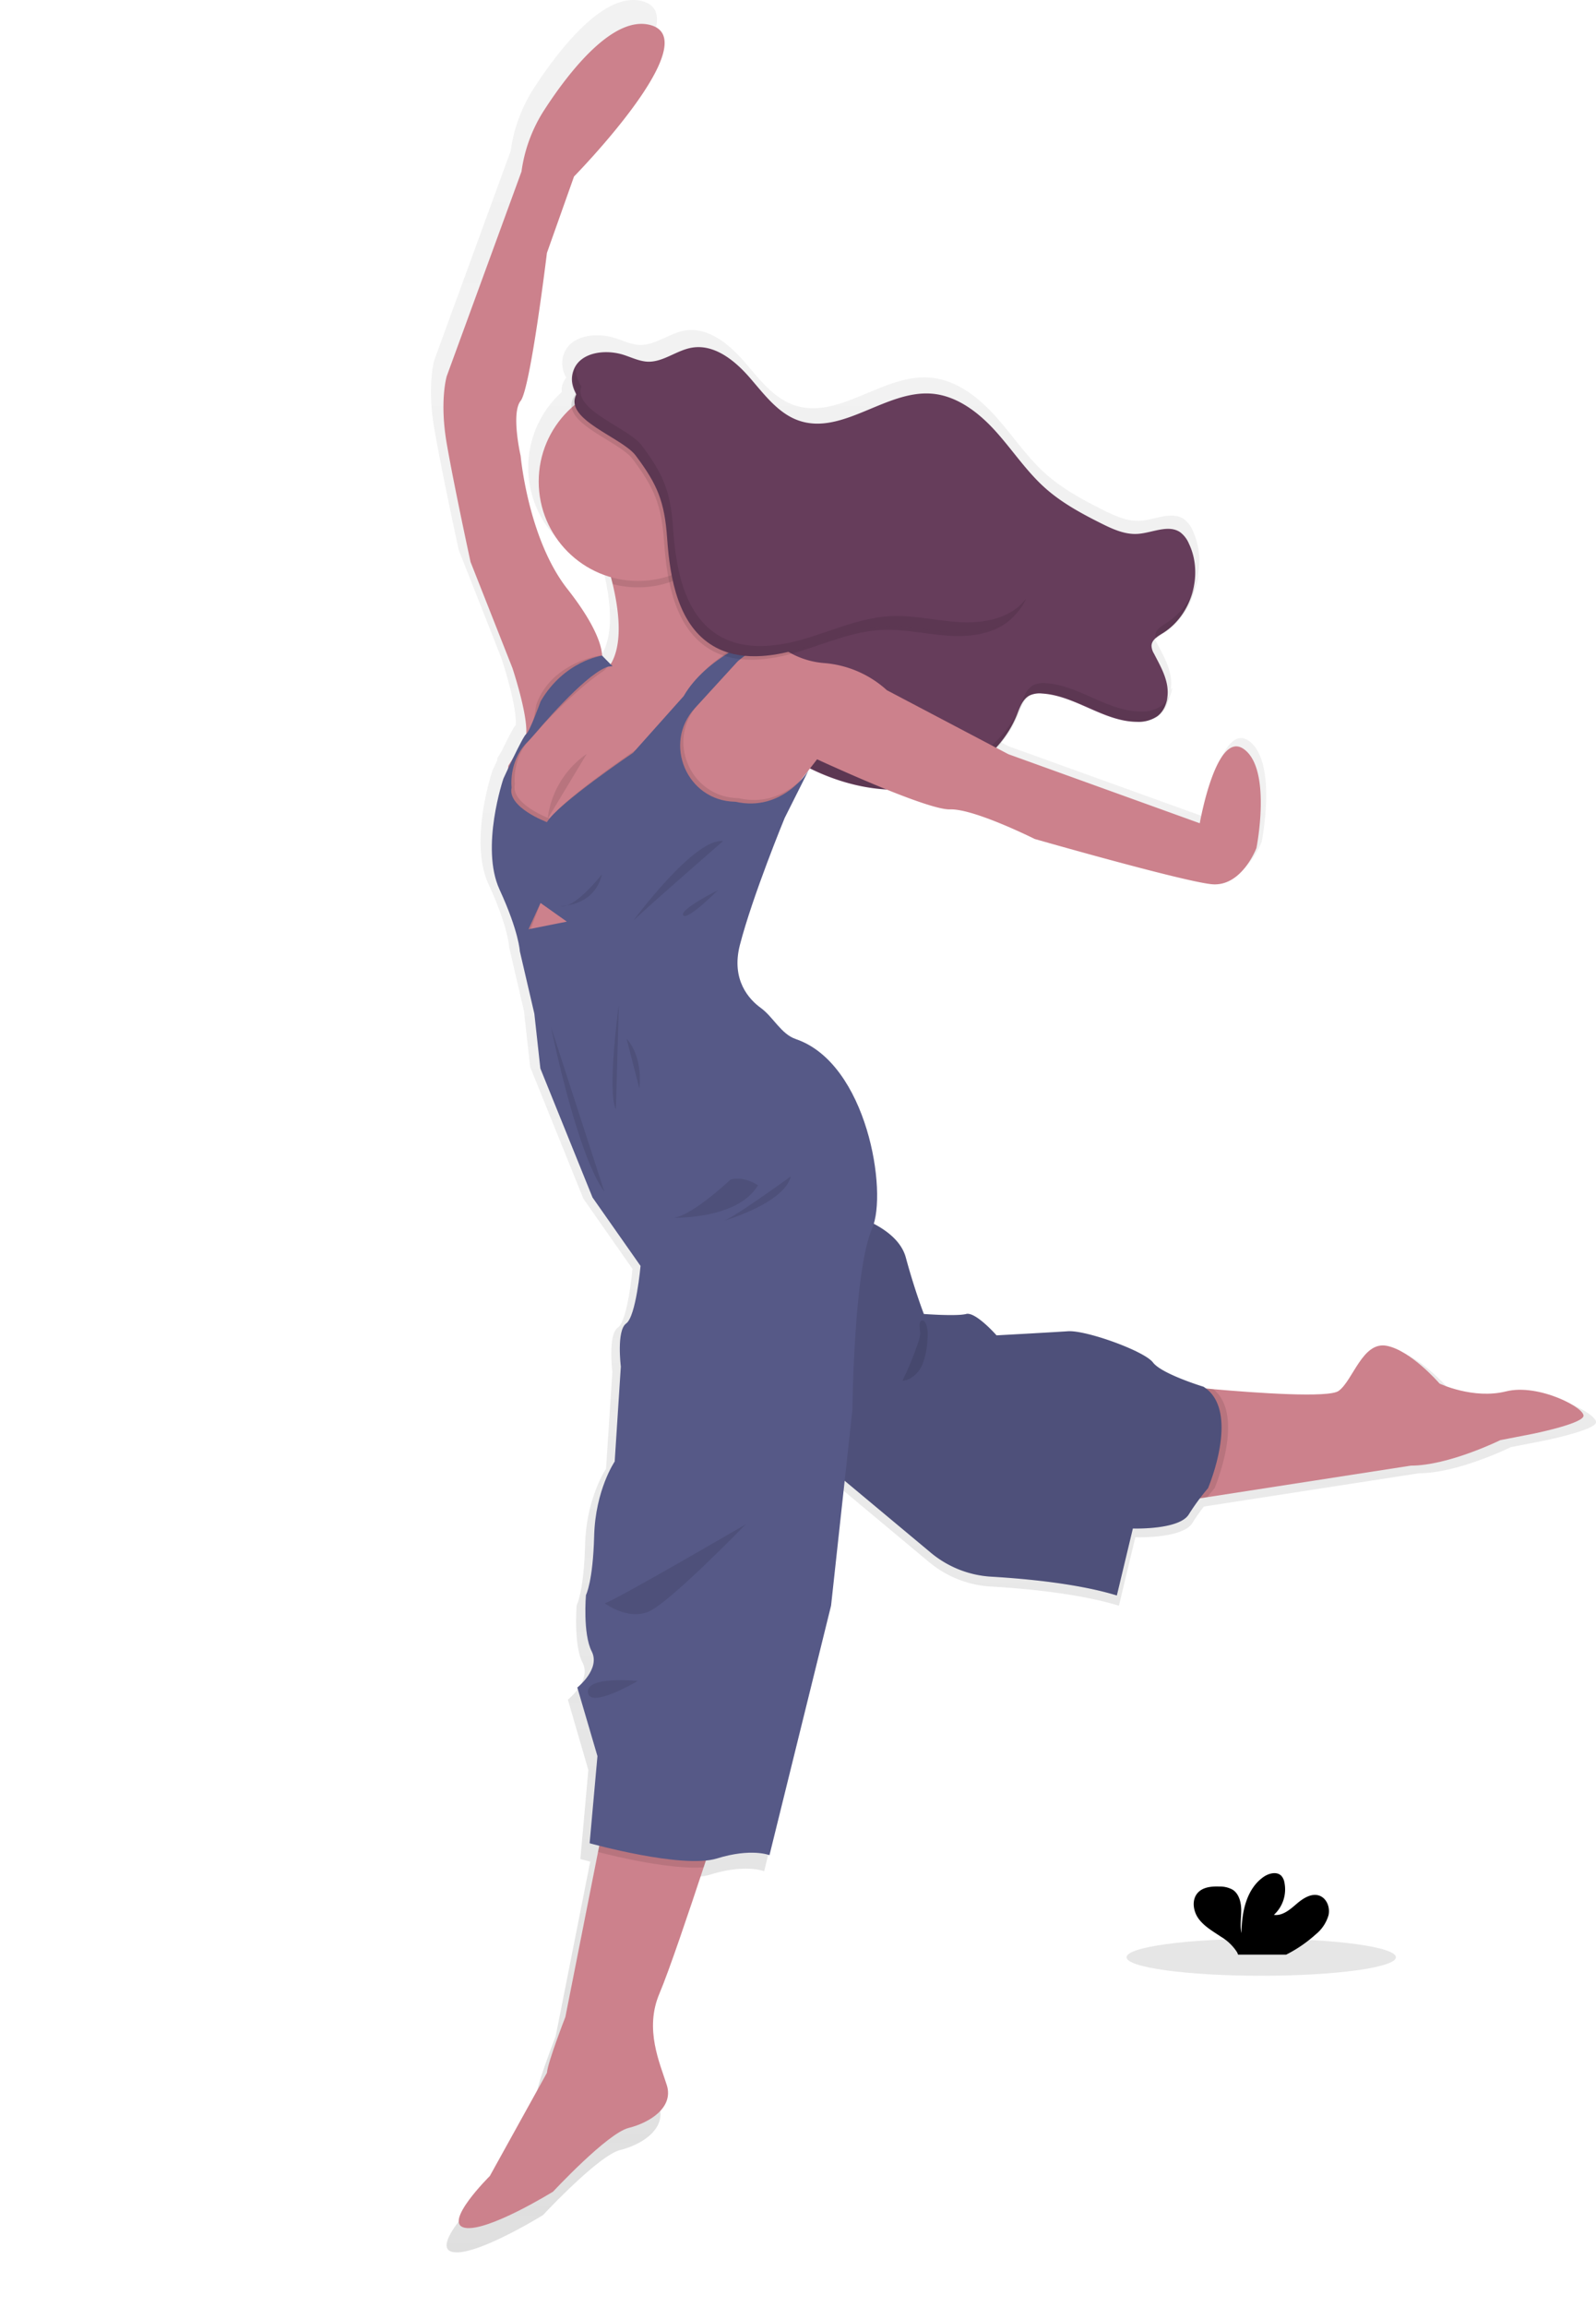 <?xml version="1.0" encoding="UTF-8" standalone="no"?>
<svg
   xmlns:dc="http://purl.org/dc/elements/1.1/"
   xmlns:cc="http://creativecommons.org/ns#"
   xmlns:rdf="http://www.w3.org/1999/02/22-rdf-syntax-ns#"
   xmlns:svg="http://www.w3.org/2000/svg"
   xmlns="http://www.w3.org/2000/svg"
   xmlns:sodipodi="http://sodipodi.sourceforge.net/DTD/sodipodi-0.dtd"
   xmlns:inkscape="http://www.inkscape.org/namespaces/inkscape"
   id="956f524d-cf77-4eed-97ec-c6a3c87f2838"
   data-name="Layer 1"
   width="485.871"
   height="701.889"
   viewBox="0 0 485.871 701.889"
   version="1.1"
   sodipodi:docname="excercise.svg"
   inkscape:version="0.92.4 (5da689c313, 2019-01-14)">
  <sodipodi:namedview
     pagecolor="#ffffff"
     bordercolor="#666666"
     borderopacity="1"
     objecttolerance="10"
     gridtolerance="10"
     guidetolerance="10"
     inkscape:pageopacity="0"
     inkscape:pageshadow="2"
     inkscape:window-width="1920"
     inkscape:window-height="1057"
     id="namedview162"
     showgrid="false"
     fit-margin-top="0"
     fit-margin-left="0"
     fit-margin-right="0"
     fit-margin-bottom="0"
     inkscape:zoom="0.78188867"
     inkscape:cx="76.827711"
     inkscape:cy="492.68599"
     inkscape:window-x="-8"
     inkscape:window-y="-8"
     inkscape:window-maximized="1"
     inkscape:current-layer="956f524d-cf77-4eed-97ec-c6a3c87f2838" />
  <defs
     id="defs9">
    <linearGradient
       id="60552b3d-cc23-4bcb-bcbd-c0b00e2743d7"
       x1="454.54"
       y1="832.71"
       x2="454.54"
       y2="147.53"
       gradientUnits="userSpaceOnUse"
       gradientTransform="translate(-146,-147.561)">
      <stop
         offset="0"
         stop-color="gray"
         stop-opacity="0.25"
         id="stop2" />
      <stop
         offset="0.54"
         stop-color="gray"
         stop-opacity="0.12"
         id="stop4" />
      <stop
         offset="1"
         stop-color="gray"
         stop-opacity="0.1"
         id="stop6" />
    </linearGradient>
  </defs>
  <title
     id="title11">workout</title>
  <path
     d="m 461.77,424.979 c -10.21,2.56 -20.69,-2.42 -20.69,-2.42 0,0 -8.94,-10.35 -16.48,-11.75 -7.54,-1.4 -10.46,10.85 -14.94,14 -3.1,2.21 -25.46,0.63 -39,-0.55 l -2.33,-0.21 c -0.23,-0.17 -0.46,-0.35 -0.71,-0.51 0,0 -13,-4 -15.71,-7.54 -2.71,-3.54 -20.82,-10.09 -26.44,-9.71 -5.62,0.38 -22.23,1.28 -22.23,1.28 0,0 -6.51,-7.41 -9.45,-6.64 -2.94,0.77 -13.16,-0.06 -13.16,-0.06 0,0 -2.81,-7.22 -5.62,-17.57 -1.31,-4.83 -5.67,-8.22 -9.94,-10.45 3.84,-13 -3,-50.08 -24.24,-57.33 -4.63,-1.58 -7,-6.83 -10.94,-9.71 -3.53,-2.57 -9.31,-8.63 -6.48,-19.58 4,-15.33 13.92,-39.47 13.92,-39.47 l 7.39,-14.76 a 20.62,20.62 0 0 1 -2.34,2.93 c 1,-1.28 2,-2.54 2.86,-3.6 a 62.13,62.13 0 0 0 23.66,6.52 c 8.34,3.37 16.67,6.34 19.91,6.23 7.41,-0.26 26.31,9.2 26.31,9.2 0,0 45.47,13 54.92,14.05 9.45,1.05 14.05,-11.24 14.05,-11.24 0,0 4.91,-24.23 -3.81,-30.65 -8.72,-6.42 -13.79,23 -13.79,23 l -59.49,-21.44 -3.67,-1.93 a 33.35,33.35 0 0 0 6.67,-10.38 c 0.92,-2.29 1.76,-4.91 3.95,-6.05 a 5.58,5.58 0 0 1 1.88,-0.55 12.67,12.67 0 0 1 1.63,0 c 10.32,0.63 19.19,8.75 29.53,8.79 0.38,0 0.76,0 1.14,0 a 9.94,9.94 0 0 0 5.53,-1.7 8.68,8.68 0 0 0 3.18,-6.14 10.54,10.54 0 0 1 -0.5,0.94 12.33,12.33 0 0 0 0,-4.45 c -0.64,-3.51 -2.47,-6.66 -4.11,-9.83 a 5,5 0 0 1 -0.76,-2.46 3.39,3.39 0 0 1 1.29,-2.33 2.8,2.8 0 0 0 0.06,0.28 13.07,13.07 0 0 1 2.58,-1.89 22.06,22.06 0 0 0 9.64,-14.69 c -0.25,0.74 -0.55,1.47 -0.87,2.19 a 21.71,21.71 0 0 0 -1.05,-15.36 8.69,8.69 0 0 0 -2.66,-3.49 c -3.73,-2.62 -8.74,0.17 -13.29,0.47 -4,0.26 -7.88,-1.53 -11.49,-3.34 -6.16,-3.09 -12.29,-6.43 -17.42,-11 -5.83,-5.23 -10.16,-11.9 -15.42,-17.69 -5.26,-5.79 -12.01,-10.95 -19.84,-11.53 -14.23,-1.1 -27.65,13 -41.18,8.4 -6.6,-2.23 -10.94,-8.33 -15.53,-13.57 -4.59,-5.24 -10.9,-10.27 -17.78,-9.14 -4.78,0.8 -8.92,4.51 -13.76,4.37 -2.53,-0.08 -4.88,-1.21 -7.28,-2 -5.81,-1.95 -13.77,-1 -15.84,4.78 a 8.52,8.52 0 0 0 0.75,7.17 10.78,10.78 0 0 0 -0.82,1.35 4.62,4.62 0 0 0 -0.49,3 30.9,30.9 0 0 0 12.2,52.72 c 0.19,0.73 0.38,1.46 0.56,2.2 1.94,8.17 2.95,17.37 0.08,23.57 -0.18,0.38 -0.37,0.75 -0.58,1.11 l -0.25,0.11 0.11,0.11 v 0 l -0.11,-0.11 v 0 l -0.36,-0.37 v 0 l -2.18,-2.28 c -0.12,-2.38 -1.46,-8.76 -10.78,-20.6 -12.27,-15.59 -14.57,-41.39 -14.57,-41.39 0,0 -3.06,-13.28 0,-17.11 3.06,-3.83 8.18,-46 8.18,-46 l 8.46,-23.74 c 0,0 41.13,-41.9 24,-47 -11.63,-3.47 -25.5,14.41 -33.2,26.23 a 46.77,46.77 0 0 0 -7.16,19.24 l -23.25,63.61 c 0,0 -2.3,7.67 0,20.95 2.3,13.28 7.41,36.79 7.41,36.79 l 13,32.95 c 0,0 4.79,14.23 4.37,20.41 -0.57,0.37 -2.57,4.33 -4.3,7.93 l -1.27,2 -0.09,0.81 c -0.85,1.81 -1.44,3.11 -1.44,3.11 0,0 -7.24,21.37 -1.19,34.48 6.05,13.11 6.29,19.19 6.29,19.19 l 4.51,19.42 1.88,17 16.22,40.11 14.94,21.33 c 0,0 -1.4,15.71 -4.47,17.88 -3.07,2.17 -1.66,13.41 -1.66,13.41 l -1.92,29.5 c 0,0 -6,8.82 -6.38,23.12 -0.38,14.3 -2.56,18.4 -2.56,18.4 0,0 -1,12 1.79,17.5 2.79,5.5 -4.47,11.24 -4.47,11.24 l 6.23,21.39 -2.43,27.08 c 0,0 1.13,0.31 3,0.78 l -0.38,1.94 -10.16,51.3 c 0,0 -5.49,14.06 -5.74,17.37 l -17.76,32.07 c 0,0 -14.82,14.69 -7.79,16.09 7.03,1.4 27.47,-11.24 27.47,-11.24 0,0 16.86,-18.14 23.5,-19.79 6.64,-1.65 14,-6.4 11.88,-13.29 -2.12,-6.89 -7,-17.37 -2.3,-28.49 3,-7 9.38,-26 13.76,-39.26 0.24,-0.73 0.47,-1.43 0.7,-2.11 a 17.77,17.77 0 0 0 3.42,-0.65 c 10.73,-3.32 16.35,-1 16.35,-1 l 19.16,-77.53 4.21,-38.9 26.83,22.38 a 32.25,32.25 0 0 0 18.8,7.43 c 10.57,0.62 27.06,2.15 39,5.84 l 5,-20.82 c 0,0 14.3,0.52 17.37,-4.34 1.25,-2 2.48,-3.7 3.49,-5 l 2.32,-0.36 63.29,-9.79 c 11.75,0 27.85,-7.93 27.85,-7.93 l 9.84,-1.91 c 0,0 14.68,-2.94 16,-5.37 1.32,-2.43 -13.79,-10.5 -24.02,-7.96 z"
     id="path19"
     inkscape:connector-curvature="0"
     style="fill:url(#60552b3d-cc23-4bcb-bcbd-c0b00e2743d7)" />
  <path
     d="m 174.58,112.709 c 2,-5.64 9.82,-6.59 15.51,-4.68 2.34,0.78 4.65,1.89 7.12,2 4.74,0.14 8.79,-3.5 13.47,-4.27 6.73,-1.12 12.9,3.8 17.39,8.93 4.49,5.13 8.75,11.1 15.21,13.29 13.23,4.46 26.37,-9.3 40.29,-8.23 7.64,0.59 14.24,5.62 19.39,11.29 5.15,5.67 9.39,12.19 15.09,17.31 5,4.5 11,7.77 17.05,10.8 3.53,1.77 7.3,3.52 11.24,3.26 4.46,-0.29 9.36,-3 13,-0.46 a 8.49,8.49 0 0 1 2.6,3.42 c 4.48,9.32 0.87,21.73 -7.9,27.21 -1.53,0.95 -3.39,2 -3.48,3.83 a 4.82,4.82 0 0 0 0.74,2.41 c 1.6,3.1 3.4,6.19 4,9.62 0.6,3.43 -0.21,7.38 -3,9.46 a 10.18,10.18 0 0 1 -6.17,1.69 c -10.12,-0.05 -18.8,-8 -28.9,-8.61 a 7.3,7.3 0 0 0 -3.79,0.58 c -2.14,1.11 -3,3.68 -3.87,5.92 -4.68,11.69 -16.3,19.82 -28.7,22.05 -12.4,2.23 -25.35,-0.91 -36.45,-6.87 a 8.61,8.61 0 0 1 -2.21,-1.52 9.45,9.45 0 0 1 -1.91,-3.87 c -3.4,-10.75 -8,-22 -17.42,-28.21 -6.11,-4 -14.4,-6.25 -17.17,-13 -1.74,-4.27 -0.65,-9.12 -1.09,-13.72 a 21.09,21.09 0 0 0 -13.93,-17.58 c -1.64,-0.55 -3.44,-0.94 -4.64,-2.19 a 8.64,8.64 0 0 1 -1.8,-4.25 c -1.49,-6.77 -2.48,-13.92 -4.56,-20.53 -1.59,-5.18 -7.24,-9.15 -5.11,-15.08 z"
     id="path21"
     inkscape:connector-curvature="0"
     style="fill:#663d5b" />
  <g
     id="g27"
     style="opacity:0.1"
     transform="translate(-59.68,-97.001)">
    <path
       d="M 499.47,362.35 A 10.22,10.22 0 0 1 493.3,364 c -10.11,0 -18.79,-8 -28.89,-8.6 a 7.29,7.29 0 0 0 -3.79,0.57 c -2.15,1.11 -3,3.68 -3.87,5.92 -4.68,11.7 -16.31,19.83 -28.71,22.06 -12.4,2.23 -25.35,-0.91 -36.44,-6.87 a 8.69,8.69 0 0 1 -2.21,-1.52 9.51,9.51 0 0 1 -1.91,-3.87 c -3.4,-10.76 -8,-22 -17.42,-28.22 -6.12,-4.05 -14.41,-6.24 -17.17,-13 -1.75,-4.28 -0.66,-9.13 -1.09,-13.72 a 21.07,21.07 0 0 0 -13.94,-17.58 c -1.64,-0.55 -3.44,-0.95 -4.64,-2.19 a 8.57,8.57 0 0 1 -1.79,-4.26 c -1.5,-6.76 -2.48,-13.92 -4.56,-20.52 -1.4,-4.42 -5.81,-8 -5.59,-12.72 a 6.65,6.65 0 0 0 -0.34,0.77 c -2.14,5.93 3.52,9.9 5.13,15 2.08,6.6 3.06,13.76 4.56,20.52 a 8.57,8.57 0 0 0 1.79,4.26 c 1.2,1.24 3,1.64 4.64,2.19 A 21.07,21.07 0 0 1 351,319.81 c 0.43,4.59 -0.66,9.44 1.09,13.72 2.76,6.79 11.05,9 17.17,13 9.4,6.23 14,17.46 17.42,28.22 a 9.51,9.51 0 0 0 1.91,3.87 8.69,8.69 0 0 0 2.21,1.52 c 11.09,6 24,9.09 36.44,6.87 12.44,-2.22 24,-10.36 28.71,-22.06 0.9,-2.24 1.73,-4.81 3.87,-5.92 a 7.29,7.29 0 0 1 3.79,-0.57 c 10.1,0.61 18.78,8.56 28.89,8.6 a 10.22,10.22 0 0 0 6.17,-1.68 8.48,8.48 0 0 0 3.12,-6 7.43,7.43 0 0 1 -2.32,2.97 z"
       transform="translate(-86.32,-50.56)"
       id="path23"
       inkscape:connector-curvature="0" />
    <path
       d="m 501.21,337 c -1.53,1 -3.4,2 -3.49,3.83 a 3.05,3.05 0 0 0 0.17,1.08 12.59,12.59 0 0 1 2.52,-1.85 21.55,21.55 0 0 0 9.43,-14.37 21.07,21.07 0 0 1 -8.63,11.31 z"
       transform="translate(-86.32,-50.56)"
       id="path25"
       inkscape:connector-curvature="0" />
  </g>
  <path
     d="m 200.75,606.439 c -4.63,10.88 0.13,21.12 2.25,27.88 2.12,6.76 -5.12,11.37 -11.62,13 -6.5,1.63 -23,19.37 -23,19.37 0,0 -20,12.37 -26.88,11 -6.88,-1.37 7.62,-15.75 7.62,-15.75 l 17.38,-31.38 c 0.25,-3.24 5.62,-17 5.62,-17 l 9.94,-50.2 1.32,-6.67 35.24,-2.13 c 0,0 -1.85,5.72 -4.4,13.45 -4.29,13 -10.57,31.64 -13.47,38.43 z"
     id="path29"
     inkscape:connector-curvature="0"
     style="fill:#cc818c" />
  <path
     d="m 482,430.969 c -1.25,2.38 -15.62,5.25 -15.62,5.25 l -9.63,1.87 c 0,0 -15.75,7.76 -27.25,7.76 l -61.94,9.59 -8.31,1.29 v -35.14 c 0,0 4.18,0.44 10.1,1 13.23,1.16 35.12,2.7 38.15,0.54 4.38,-3.12 7.25,-15.12 14.62,-13.74 7.37,1.38 16.13,11.5 16.13,11.5 0,0 10.25,4.87 20.25,2.37 10,-2.5 24.75,5.33 23.5,7.71 z"
     id="path31"
     inkscape:connector-curvature="0"
     style="fill:#cc818c" />
  <path
     d="m 369.75,452.719 c 0,0 -0.89,1 -2.19,2.71 l -8.31,1.29 v -35.13 c 0,0 4.18,0.44 10.1,1 9.94,7.85 0.4,30.13 0.4,30.13 z"
     id="path33"
     inkscape:connector-curvature="0"
     style="opacity:0.1" />
  <path
     d="m 250.13,444.599 33.27,27.76 a 31.58,31.58 0 0 0 18.4,7.27 c 10.34,0.61 26.48,2.1 38.2,5.72 l 4.88,-20.38 c 0,0 14,0.5 17,-4.25 a 68.93,68.93 0 0 1 5.87,-8 c 0,0 10.13,-23.62 -1.37,-30.87 0,0 -12.75,-3.88 -15.38,-7.38 -2.63,-3.5 -20.37,-9.87 -25.87,-9.5 -5.5,0.37 -21.75,1.25 -21.75,1.25 0,0 -6.38,-7.25 -9.25,-6.5 -2.87,0.75 -12.88,0 -12.88,0 0,0 -2.75,-7.07 -5.5,-17.2 -2.75,-10.13 -19.12,-13.75 -19.12,-13.75 z"
     id="path35"
     inkscape:connector-curvature="0"
     style="fill:#565987" />
  <path
     d="m 250.13,444.599 33.27,27.76 a 31.58,31.58 0 0 0 18.4,7.27 c 10.34,0.61 26.48,2.1 38.2,5.72 l 4.88,-20.38 c 0,0 14,0.5 17,-4.25 a 68.93,68.93 0 0 1 5.87,-8 c 0,0 10.13,-23.62 -1.37,-30.87 0,0 -12.75,-3.88 -15.38,-7.38 -2.63,-3.5 -20.37,-9.87 -25.87,-9.5 -5.5,0.37 -21.75,1.25 -21.75,1.25 0,0 -6.38,-7.25 -9.25,-6.5 -2.87,0.75 -12.88,0 -12.88,0 0,0 -2.75,-7.07 -5.5,-17.2 -2.75,-10.13 -19.12,-13.75 -19.12,-13.75 z"
     id="path37"
     inkscape:connector-curvature="0"
     style="opacity:0.1" />
  <path
     d="m 235.25,195.719 -3.68,0.69 h -0.23 l -0.54,0.1 -6.3,1.17 -1.94,2.3 -0.08,0.08 -6.23,7.38 -5.25,5.15 -0.05,0.06 -4.44,4.32 -7.51,7.47 -1.26,3.11 -2.74,6.89 -0.71,1.75 -7.5,8 -4.79,10.25 -11.2,6.5 -12.05,-6.25 -5.5,-8 1.25,-11.46 0.25,-2.29 3.67,-5.89 3.33,-5.36 6.5,-9.25 12.5,-8.5 2.24,-0.59 2.51,-0.66 a 9.29,9.29 0 0 0 0.53,-0.85 10.23,10.23 0 0 0 0.57,-1.09 c 2.81,-6.06 1.82,-15.07 -0.08,-23.06 a 116,116 0 0 0 -5.77,-17.5 l 33,-4.75 c 0,0 -0.32,6.4 -0.32,16.38 v 0 c 0,2.5 0,5.21 0.07,8.11 0.16,9 8.52,12.9 14.83,14.56 a 41.56,41.56 0 0 0 4.94,1 c 1.22,0.19 1.98,0.23 1.98,0.23 z"
     id="path39"
     inkscape:connector-curvature="0"
     style="fill:#cc818c" />
  <path
     d="m 183.25,200.439 c 0,0 1.5,-6 -10.5,-21.25 -12,-15.25 -14.25,-40.5 -14.25,-40.5 0,0 -3,-13 0,-16.75 3,-3.75 8,-45 8,-45 l 8.25,-23.25 c 0,0 40.25,-41 23.5,-46 -11.38,-3.4 -25,14.11 -32.49,25.67 a 45.75,45.75 0 0 0 -7,18.83 v 0 l -22.76,62.25 c 0,0 -2.25,7.5 0,20.5 2.25,13 7.25,36 7.25,36 l 12.75,32.28 c 0,0 6.71,20.1 3.23,22.55 l 7.77,-11.49 z"
     id="path41"
     inkscape:connector-curvature="0"
     style="fill:#cc818c" />
  <path
     d="m 382.5,257.969 c 0,0 -4.5,12 -13.75,11 -9.25,-1 -53.75,-13.75 -53.75,-13.75 0,0 -18.5,-9.25 -25.75,-9 -7.25,0.25 -40.5,-15.25 -40.5,-15.25 0,0 -2.34,3.08 -4.95,6.32 -2.84,3.55 -6,7.3 -6.8,7.43 -1.5,0.25 -24.75,3.5 -24.75,3.5 l -15.75,-7.25 -1.5,-6.53 -0.71,-3 3.49,-3.89 4.59,-5.11 8.61,-9.82 0.05,-0.06 11.49,-12.49 0.08,-0.08 7.36,-3 1.42,-0.58 h 0.23 c 0.88,-0.15 4.26,-0.46 8.79,2.1 a 25.2,25.2 0 0 0 10.27,3.18 32.12,32.12 0 0 1 19.33,8.28 l 37,19.47 58.25,21 c 0,0 5,-28.75 13.5,-22.5 8.5,6.25 3.75,30.03 3.75,30.03 z"
     id="path43"
     inkscape:connector-curvature="0"
     style="fill:#cc818c" />
  <path
     d="m 243.8,237.289 c -2.84,3.55 -6,7.3 -6.8,7.43 -1.5,0.25 -24.75,3.5 -24.75,3.5 l -15.75,-7.25 -1.5,-6.53 -0.71,1.75 -7.5,8 -4.79,10.25 -11.2,6.5 -12.05,-6.25 -5.5,-8 1.25,-11.46 c 0.63,-1.36 2.35,-5.06 3.92,-8.18 a 25,25 0 0 1 2.78,-4.86 c 1,-0.66 2.05,-7.75 2.05,-7.75 4.54,-13.09 19.75,-15.1 19.75,-15.1 l 2.43,2.28 1.06,1.1 c -0.43,-0.07 0.08,-1 -0.47,-0.85 -0.88,0.25 -1.27,1.58 -2.4,2.31 -6.15,4 -15.76,13.33 -19.56,17.76 -0.92,1.07 -1.87,2.12 -2.84,3.14 -5.49,5.81 -4.48,13.51 -4.48,13.51 -1.37,6 10.75,10.5 10.75,10.5 3.38,-5.62 26.25,-21.12 26.25,-21.12 l 15.4,-17.25 c 4.72,-8.22 14,-13.65 19.18,-16.19 2.29,-1.12 3.79,-1.68 3.79,-1.68 l 5.76,2.46 a 7.68,7.68 0 0 0 -4.61,0.2 15.75,15.75 0 0 0 -2.47,1 c -0.3,0.15 -0.6,0.31 -0.88,0.48 a 27.55,27.55 0 0 0 -4.42,3.19 l -12.94,14.13 c -9.89,10.79 -2.44,28.24 12.19,28.49 h 0.13 c 8.94,2.06 15.35,-2.08 18.93,-5.51 z"
     id="path45"
     inkscape:connector-curvature="0"
     style="opacity:0.1" />
  <path
     d="m 218.62,554.589 c 0,0 -1.85,5.72 -4.4,13.45 -9.78,0.73 -25.93,-3.05 -32.16,-4.65 l 1.32,-6.67 z"
     id="path47"
     inkscape:connector-curvature="0"
     style="opacity:0.1" />
  <path
     d="m 186.5,202.719 -3.2,-3.28 c 0,0 -11.55,1.58 -18.72,13.92 0,0 -3.35,9.25 -4.38,9.91 -1.03,0.66 -6.95,13.59 -6.95,13.59 0,0 -7.08,20.91 -1.17,33.75 5.91,12.84 6.17,18.75 6.17,18.75 l 4.42,19 1.83,16.66 15.88,39.25 14.62,20.83 c 0,0 -1.37,15.37 -4.37,17.5 -3,2.13 -1.63,13.12 -1.63,13.12 l -1.87,28.88 c 0,0 -5.88,8.62 -6.25,22.62 -0.37,14 -2.5,18 -2.5,18 0,0 -1,11.75 1.75,17.13 2.75,5.38 -4.38,11 -4.38,11 l 6.13,20.87 -2.38,26.5 c 0,0 28.25,7.88 38.75,4.63 10.5,-3.25 16,-1 16,-1 l 18.75,-75.91 6.5,-59.62 c 0,0 0.38,-42.25 6,-55.13 4.82,-11 -1.5,-50.19 -23.21,-57.59 -4.53,-1.54 -6.83,-6.68 -10.7,-9.5 -3.46,-2.51 -9.11,-8.44 -6.34,-19.16 3.88,-15 13.63,-38.62 13.63,-38.62 l 7.22,-14.38 c 0,0 -7.85,12.7 -22.22,9.45 h -0.13 c -14.63,-0.26 -22.08,-17.71 -12.19,-28.49 l 12.94,-14.14 c 0,0 7.13,-6.57 12.38,-4.91 l -5.75,-2.46 c 0,0 -16.19,6 -23,17.87 l -15.4,17.25 c 0,0 -22.85,15.43 -26.23,21.09 0,0 -12.12,-4.5 -10.75,-10.5 0,0 -1,-7.71 4.48,-13.52 1,-1 1.92,-2.06 2.84,-3.13 4.93,-5.76 18.56,-21.04 23.43,-20.23 z"
     id="path49"
     inkscape:connector-curvature="0"
     style="fill:#565987" />
  <path
     d="m 188.38,305.719 c 0,0 -3.63,26.38 -0.88,31.75 z"
     id="path51"
     inkscape:connector-curvature="0"
     style="opacity:0.1" />
  <path
     d="m 190.75,315.969 3.88,15.13 c 0,0 1.37,-9.25 -3.88,-15.13 z"
     id="path53"
     inkscape:connector-curvature="0"
     style="opacity:0.1" />
  <path
     d="m 167.75,312.439 c 0,0 7.75,38.5 16.25,50.13"
     id="path55"
     inkscape:connector-curvature="0"
     style="opacity:0.1" />
  <path
     d="m 222.38,358.849 c 0,0 -13.25,12.5 -18.38,11.59 0,0 20.38,0.88 26.75,-9.87 0,0.03 -4.12,-2.97 -8.37,-1.72 z"
     id="path57"
     inkscape:connector-curvature="0"
     style="opacity:0.1" />
  <path
     d="m 240.75,357.849 c 0,0 -17,12.37 -20.37,13.5 0,0 18.37,-5.25 20.37,-13.5 z"
     id="path59"
     inkscape:connector-curvature="0"
     style="opacity:0.1" />
  <path
     d="m 183.25,265.969 c 0,0 -8.5,10.88 -12.75,9.63 0,0 10.38,0.37 12.75,-9.63 z"
     id="path61"
     inkscape:connector-curvature="0"
     style="opacity:0.1" />
  <path
     d="m 192.88,279.969 c 0,0 18.5,-25.12 27.25,-24.12 0,0 -21,18.25 -27.25,24.12 z"
     id="path63"
     inkscape:connector-curvature="0"
     style="opacity:0.1" />
  <path
     d="m 218.5,270.829 c 0,0 -11.75,5.89 -10.5,7.61 1.25,1.72 10.5,-7.61 10.5,-7.61 z"
     id="path65"
     inkscape:connector-curvature="0"
     style="opacity:0.1" />
  <path
     d="m 227,463.719 c 0,0 -39.25,22.88 -42.87,24 0,0 6.75,5.13 13.12,2.63 6.37,-2.5 29.75,-26.63 29.75,-26.63 z"
     id="path67"
     inkscape:connector-curvature="0"
     style="opacity:0.1" />
  <path
     d="m 194.13,511.349 c 0,0 -15.75,-1.63 -15.13,3.5 0.62,5.13 15.13,-3.5 15.13,-3.5 z"
     id="path69"
     inkscape:connector-curvature="0"
     style="opacity:0.1" />
  <path
     d="m 213.75,155.439 c 0,0 -0.32,6.4 -0.32,16.38 v 0 a 30.28,30.28 0 0 1 -26.91,5.86 116,116 0 0 0 -5.77,-17.5 z"
     id="path71"
     inkscape:connector-curvature="0"
     style="opacity:0.1" />
  <circle
     cx="194.25"
     cy="146.479"
     r="30.25"
     id="circle73"
     style="fill:#cc818c" />
  <path
     d="m 202.18,164.939 c 0.85,12.37 3.45,26.52 14.19,32.74 7.76,4.49 17.54,3.31 26.13,0.75 8.59,-2.56 17,-6.38 25.94,-6.81 6.87,-0.33 13.66,1.36 20.51,1.79 6.85,0.43 14.35,-0.64 19.24,-5.46 7,-6.86 5.72,-19.33 -0.91,-26.54 -6.63,-7.21 -17,-9.83 -26.82,-9.56 -12,0.33 -25.4,4 -34.89,-3.28 -6.37,-4.9 -8.78,-13.4 -14.14,-19.39 -8.95,-10 -48.53,-24.44 -56.91,-8.14 -3.93,7.63 13.93,13.08 18.07,18.6 6.54,8.71 8.81,13.88 9.59,25.3 z"
     id="path75"
     inkscape:connector-curvature="0"
     style="opacity:0.1" />
  <path
     d="m 203.11,163.869 c 0.86,12.38 3.45,26.53 14.19,32.74 7.76,4.49 17.54,3.31 26.13,0.76 8.59,-2.55 17,-6.38 25.95,-6.81 6.86,-0.33 13.65,1.35 20.51,1.79 6.86,0.44 14.34,-0.64 19.23,-5.46 7,-6.87 5.72,-19.33 -0.91,-26.54 -6.63,-7.21 -17,-9.83 -26.81,-9.56 -12,0.32 -25.41,4 -34.9,-3.29 -6.37,-4.9 -8.78,-13.39 -14.14,-19.39 -8.95,-10 -48.53,-24.43 -56.91,-8.13 -3.93,7.62 13.93,13.07 18.08,18.6 6.53,8.7 8.8,13.86 9.58,25.29 z"
     id="path77"
     inkscape:connector-curvature="0"
     style="fill:#663d5b" />
  <path
     d="m 166.73,249.079 a 27.94,27.94 0 0 1 11.89,-19.74"
     id="path79"
     inkscape:connector-curvature="0"
     style="opacity:0.1" />
  <path
     d="m 280.15,405.719 a 9.85,9.85 0 0 1 -0.71,2.85 90.93,90.93 0 0 1 -4.72,11.47 c 2.67,-0.23 4.87,-2.33 6,-4.75 a 23,23 0 0 0 1.61,-7.81 14.16,14.16 0 0 0 0.07,-2.52 c -0.07,-0.78 -0.57,-3.76 -1.86,-3.23 -1.04,0.44 -0.37,3.2 -0.39,3.99 z"
     id="path81"
     inkscape:connector-curvature="0"
     style="opacity:0.1" />
  <path
     d="m 310.92,183.759 c -4.9,4.82 -12.38,5.9 -19.24,5.46 -6.86,-0.44 -13.68,-2.12 -20.51,-1.78 -9,0.43 -17.34,4.25 -25.94,6.81 -8.6,2.56 -18.37,3.74 -26.14,-0.75 -10.73,-6.22 -13.33,-20.37 -14.18,-32.74 -0.78,-11.42 -3.06,-16.59 -9.59,-25.3 -3.95,-5.27 -20.35,-10.47 -18.47,-17.55 a 11.14,11.14 0 0 0 -1.4,2.08 c -3.93,7.62 13.93,13.07 18.08,18.6 6.53,8.7 8.8,13.88 9.58,25.29 0.86,12.38 3.45,26.53 14.19,32.74 7.76,4.49 17.54,3.31 26.13,0.76 8.59,-2.55 17,-6.38 25.95,-6.81 6.86,-0.33 13.65,1.35 20.51,1.79 6.86,0.44 14.34,-0.64 19.23,-5.46 a 14.92,14.92 0 0 0 3.25,-4.82 14.4,14.4 0 0 1 -1.45,1.68 z"
     id="path83"
     inkscape:connector-curvature="0"
     style="opacity:0.1" />
  <polygon
     points="232.24,377.36 224.24,371.69 220.57,379.69 "
     id="polygon85"
     style="fill:#cc818c"
     transform="translate(-59.68,-97.001)" />
  <polygon
     points="220.57,379.69 224.24,371.69 221.22,379.69 "
     id="polygon87"
     style="opacity:0.1"
     transform="translate(-59.68,-97.001)" />
  <ellipse
     cx="383.957"
     cy="595.399"
     rx="41"
     ry="5.63"
     id="ellipse89"
     style="opacity:0.1;fill:#000000" />
  <path
     d="m 400.617,588.379 a 11.64,11.64 0 0 0 3.83,-5.79 c 0.5,-2.3 -0.48,-5 -2.68,-5.89 -2.46,-0.94 -5.08,0.76 -7.08,2.49 -2,1.73 -4.28,3.68 -6.88,3.32 a 10.5,10.5 0 0 0 3.21,-9.84 4.08,4.08 0 0 0 -0.9,-2 c -1.37,-1.46 -3.84,-0.84 -5.48,0.31 -5.2,3.66 -6.65,10.72 -6.68,17.08 -0.52,-2.29 -0.08,-4.68 -0.09,-7 -0.01,-2.32 -0.66,-5 -2.65,-6.23 a 7.91,7.91 0 0 0 -4,-0.94 c -2.33,-0.09 -4.94,0.14 -6.53,1.85 -2,2.13 -1.47,5.69 0.25,8 1.72,2.31 4.35,3.8 6.77,5.42 a 15,15 0 0 1 4.83,4.61 4.16,4.16 0 0 1 0.36,0.83 h 14.66 a 41.11,41.11 0 0 0 9.06,-6.22 z"
     id="path137"
     inkscape:connector-curvature="0"
     style="fill:#000000" />
</svg>
